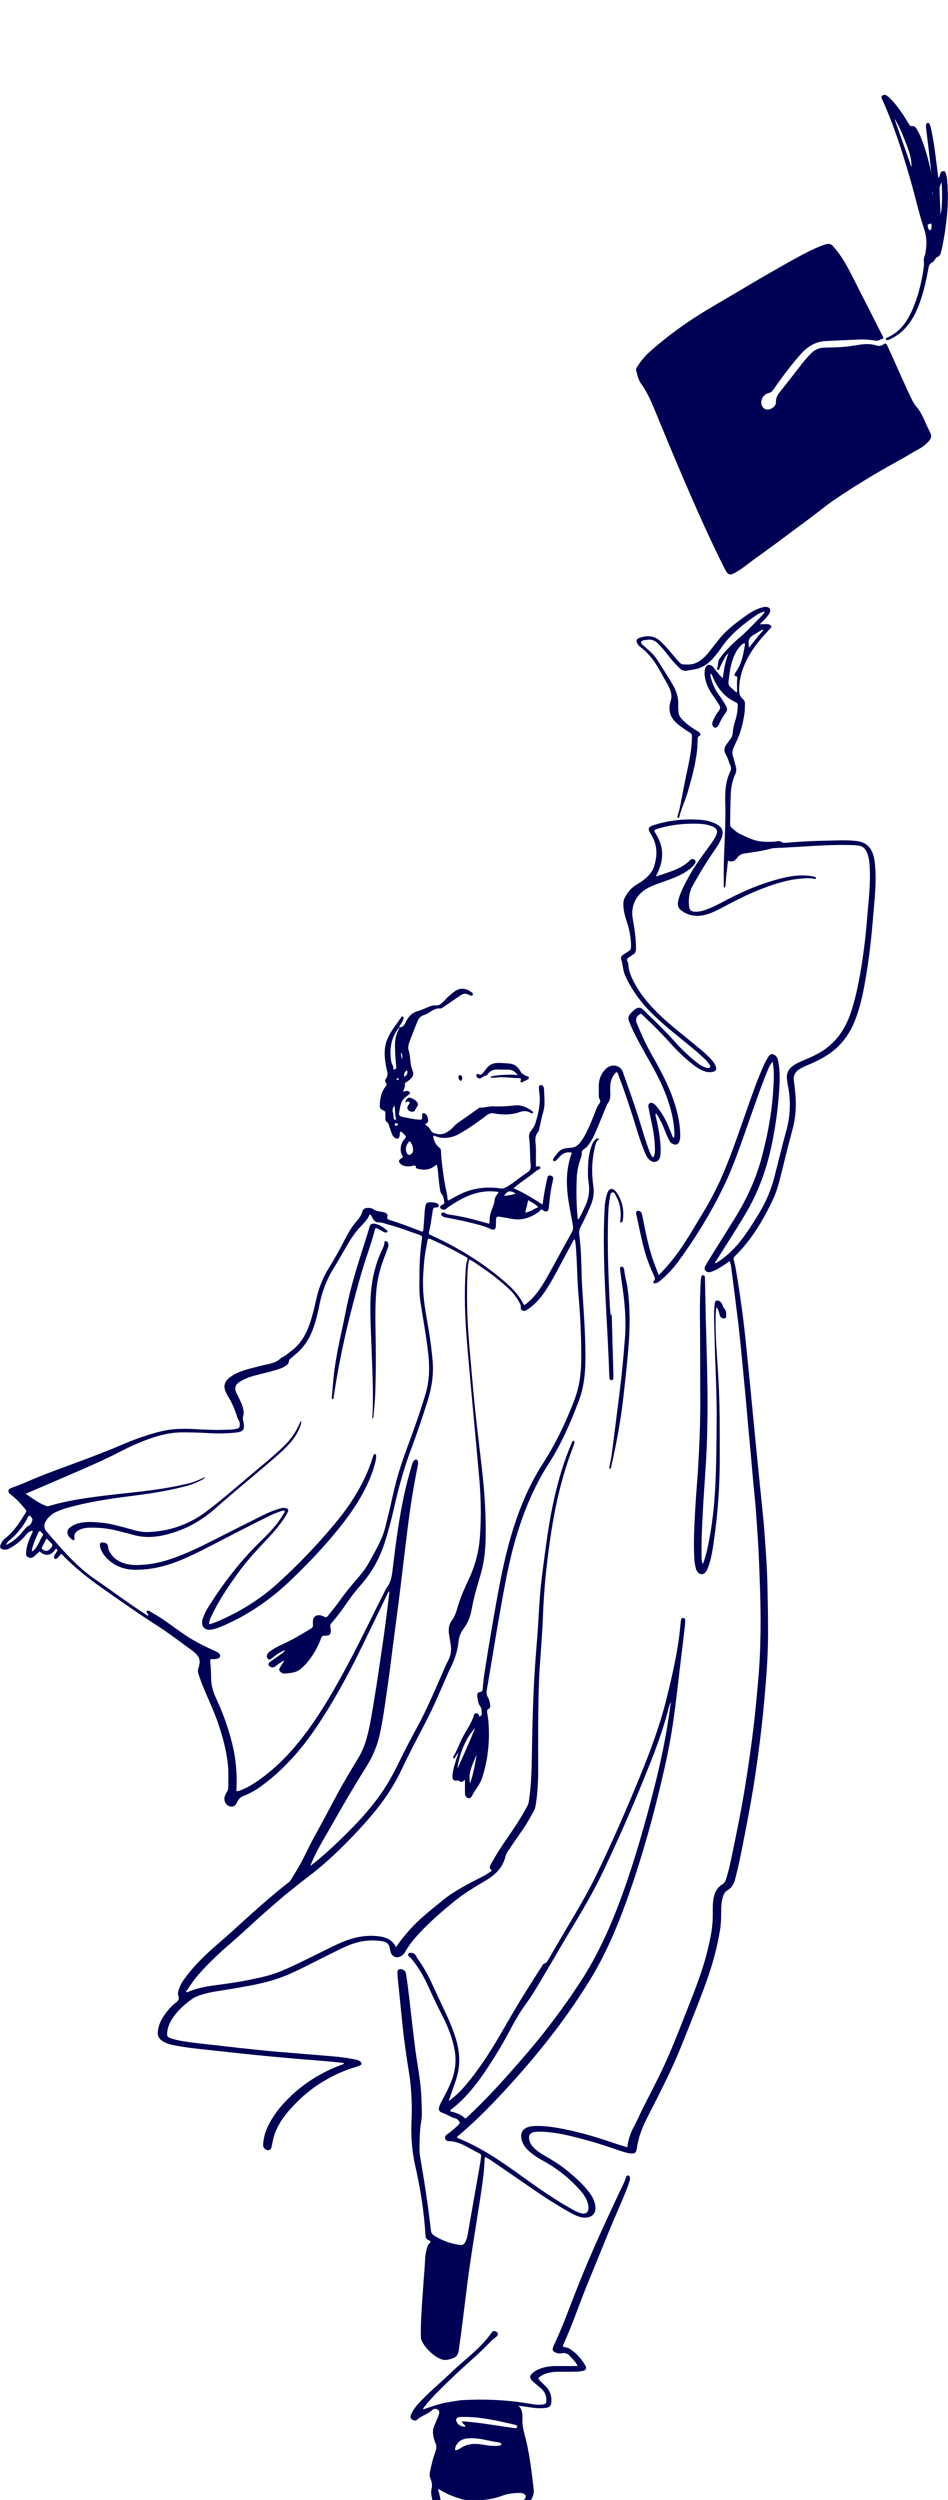 <svg xmlns="http://www.w3.org/2000/svg" fill="none" viewBox="0 0 550 1450" width="550" height="1450"><defs><clipPath id="assetClipPath_IwFriWIX"><path d="m0 0 h 511.475 a 0,0 0 0 1 0,0 v 1113.069 a 0,0 0 0 1 -0,0 h -511.475 a 0,0 0 0 1 -0,-0 v -1113.069 a 0,0 0 0 1 0,-0 z" id="path_wwuLBPHS" fill="#ffffff" /></clipPath><clipPath id="assetClipPath_A2tpZPYF"><path d="m0 0 h 180.381 a 0,0 0 0 1 0,0 v 277.341 a 0,0 0 0 1 -0,0 h -180.381 a 0,0 0 0 1 -0,-0 v -277.341 a 0,0 0 0 1 0,-0 z" id="path_iqC7C1Mp" fill="#ffffff" /></clipPath></defs><g transform="translate(508 352) rotate(0 254 551.5) scale(-1 1)" opacity="1" data-asset-index="0"><g clip-path="url(#assetClipPath_IwFriWIX)" transform="scale(0.993 0.993)" data-asset-index="0"><defs data-selector="defs[1]" /><path d="m279.975 782.694c.205-.097.315-.111.345-.167 2.323-4.408 6.304-5.685 10.934-6.129 7.13-.683 13.844.731 20.339 3.485 6.775 2.872 13.237 6.4 19.863 9.587 5.976 2.875 11.903 5.856 18.113 8.221 5.405 2.058 11.047 3.149 16.683 4.315 6.898 1.428 13.873 2.303 20.842 3.258 4.998.685 9.912 1.753 14.594 3.707.376.157.741.298 1.358-.094-2.208-2.829-3.974-5.945-6.301-8.675-5.878-6.894-12.397-13.13-19.256-19.041-5.027-4.332-9.913-8.829-14.805-13.314-5.661-5.189-11.497-10.175-17.317-15.181-.665-.572-10.605-8.55-14.058-11.136-9.959-7.46-18.828-16.115-27.378-25.107-5.623-5.913-10.995-12.05-15.841-18.63-4.328-5.877-8.064-12.111-11.172-18.709-4.395-9.332-9.218-18.443-13.992-27.582-4.332-8.293-7.962-16.916-11.719-25.478-.835-1.903-1.615-3.834-2.549-5.687-2.501-4.96-4.361-10.082-4.934-15.673-.285-2.78-1.188-5.498-2.943-7.765-2.775-3.583-4.163-7.735-4.932-12.086-1.115-6.311-2.925-12.416-4.777-18.537-2.09-6.908-3.046-14.052-3.219-21.273-.346-14.414.653-28.748 2.327-43.068 1.819-15.561 3.756-31.112 5.107-46.728.854-9.878 1.805-19.747 2.545-29.635.927-12.378 1.105-24.766.578-37.162-.101-2.381-.249-4.786-.992-7.218-1.944.744-3.486 2.015-5.122 3.106-6.194 4.132-12.144 8.591-17.634 13.63-2.728 2.504-4.997 5.395-6.704 8.699-.398.769-.772 1.495-.65 2.48.185 1.497-1.123 2.442-2.613 1.978-.595-.185-1.144-.565-1.667-.924-3.671-2.521-6.662-5.715-9.213-9.344-3.829-5.446-6.849-11.358-9.98-17.208-2.377-4.44-4.776-8.868-7.168-13.299-.183-.338-.285-.75-.917-.935-.316 1.279-.478 2.555-.588 3.868-.805 9.645-.746 19.342-1.597 28.977-1.1 12.439-1.662 24.891-1.567 37.373.055 7.309.855 14.519 3.23 21.487 1.808 5.303 4.061 10.425 6.34 15.534 3.72 8.337 8.063 16.34 12.991 24.026 8.4 13.102 14.142 27.368 18.502 42.244 3.738 12.754 6.248 25.78 8.585 38.839 1.97 11.011 3.875 22.036 5.612 33.085.88 5.6 1.888 11.196 2.25 16.869.073 1.145.241 1.981 1.629 2.155 1.368.171 1.778 1.102 1.602 2.44-.282 2.151-.516 4.32-1.866 6.115-.967 1.286-.534 2.778-.804 4.162-.171.876.862 1.024 1.304 1.963.295-.94.421-1.736 1.216-2.08.875-.378 1.657-.35 1.953.63 1.617 5.359 5.104 9.756 7.498 14.712 1.527 3.162 2.633 6.525 4.548 9.505.23.358.614.919-.037 1.206-.589.26-.792-.364-1.046-.741-.486-.723-.763-1.586-1.768-2.456.589 1.823 1.056 3.304 1.547 4.777.81 2.43 1.457 4.902 1.863 7.429.125.778.044 1.593.02 2.39-.021.692-.368 1.191-.989 1.525-1.011.543-2.185-.464-3.274.605-.968.951-1.999-.307-2.976-.835 0 2.539.007 4.915-.004 7.291-.003.636.022 1.279-.248 1.887-.78 1.759-2.873 2.093-3.71.396-1.869-3.788-4.891-6.894-6.179-11.032-1.24-3.981-2.212-7.998-2.854-12.113-1.065-6.83-1.271-13.685-.711-20.564.136-1.669.459-3.323.683-4.985.128-.948.37-1.87-.874-2.427-.785-.351-.923-1.222-.83-2.088.172-1.604.455-3.186 1.302-4.576.841-1.379.93-2.74.655-4.34-2.651-15.436-5.099-30.907-7.84-46.326-2.587-14.552-5.16-29.117-9.402-43.317-4.46-14.93-10.353-29.207-18.813-42.372-7.47-11.625-12.958-24.225-17.792-37.123-3.167-8.45-3.825-17.275-3.785-26.196.058-13.123 1.035-26.202 1.883-39.287.248-3.829.344-7.67.433-11.507.152-6.557.458-13.104 1.291-19.612.233-1.818-.044-3.423-.917-5.051-2.153-4.016-4.045-8.161-5.811-12.364-1.523-3.625-2.065-7.327-1.481-11.248 1.117-7.506.883-14.988-.834-22.396-.43-1.855-.827-3.762-2.646-5.06 1.198-.583 1.92-.045 2.6.655 1.032 1.063 1.586 2.389 2.035 3.764 1.021 3.132 1.679 6.347 1.832 9.631.178 3.833.356 7.682-.228 11.498-.776 5.071.017 9.86 2.335 14.423 1.181 2.324 2.073 4.801 3.568 6.968.784-.402.542-1.041.588-1.548.684-7.579.732-15.176.436-22.77-.169-4.337-1.268-8.53-2.743-12.597-.391-1.079.048-2.311-.503-3.152-.576-.881-1.784-1.29-2.539-2.14-2.152-2.422-3.688-5.245-4.976-8.161-2.258-5.113-4.294-10.324-6.425-15.493-.212-.515-.322-1.126-.672-1.52-1.687-1.902-1.831-4.159-1.72-6.527.067-1.436.034-2.88-.027-4.318-.129-3.054-1.574-6.139-3.627-7.815-.852.471-.965 1.404-1.263 2.185-2.964 7.766-5.624 15.636-8.138 23.56-2.294 7.232-4.287 14.572-7.286 21.568-.6 1.401-1.258 2.776-2.397 3.838-1.099 1.025-2.351 1.716-3.906 1.246-1.559-.47-2.286-1.718-2.533-3.21-.261-1.575-.32-3.172-.264-4.779.21-6.023 1.374-11.9 2.642-17.763.164-.759.557-1.495.209-2.455-.879.702-1.356 1.604-1.83 2.502-1.456 2.758-2.798 5.565-3.881 8.5-.579 1.569-1.356 3.067-2.076 4.582-.419.882-1.037 1.6-1.903 2.1-1.871 1.079-3.467.511-4.163-1.509-.371-1.075-.424-2.188-.425-3.314-.006-6.88 1.534-13.471 3.682-19.953 3.213-9.696 8.077-18.605 13.087-27.441 3.358-5.923 6.132-12.119 8.721-18.403.83-2.015-.159-4.272-2.136-5.12-.609-.261-.885.157-1.216.472-1.854 1.764-3.707 3.53-5.545 5.311-4.138 4.008-8.077 8.205-11.953 12.466-3.936 4.326-8.177 8.333-12.856 11.859-1.925 1.451-3.976 2.655-6.286 3.426-1.416.473-2.838.516-4.263.31-2.056-.298-2.704-1.487-1.96-3.413.616-1.597 1.666-2.903 2.815-4.14 3.169-3.41 6.818-6.284 10.391-9.239 6.222-5.147 12.641-10.052 18.539-15.593 5.982-5.621 11.372-11.683 15.349-18.916 1.976-3.595 3.728-7.256 3.915-11.458.011-.238.072-.473.11-.71.147-.915 1.116-1.799.492-2.694-.471-.675-1.377-1.048-2.089-1.555-.325-.232-.627-.512-.981-.686-1.66-.82-1.986-2.131-1.983-3.927.009-5.71.808-11.315 1.856-16.895 1.434-7.638-1.911-14.629-8.846-18.24-3.985-2.075-8.289-3.345-12.485-4.886-3.909-1.436-7.731-3.054-11.114-5.554-1.359-1.004-2.639-2.089-3.621-3.472-.821-1.155-.812-1.911-.001-2.53.875-.668 1.739-.7 2.562.152 3.495 3.622 7.982 5.504 12.609 7.124 2.329.815 4.676 1.581 7.117 2.403.25-.736-.254-1.125-.471-1.568-3.591-7.343-4.124-14.673.06-21.992.278-.486.547-.976.829-1.46 1.189-2.043 1.164-2.109-1.195-2.82-7.969-2.401-16.124-3.258-24.418-2.886-2.487.111-4.929.543-7.26 1.451-3.077 1.199-3.71 2.815-2.212 5.806.932 1.861 2.14 3.559 3.361 5.245 4.453 6.151 9.066 12.202 12.668 18.917 2.375 4.428 4.837 8.819 5.947 13.818.543 2.445-.146 4.204-2.125 5.603-3.716 2.625-7.835 3.439-12.262 2.64-4.31-.777-8.14-2.822-11.956-4.836-7.567-3.994-15.178-7.892-23.196-10.921-7.42-2.804-14.944-5.21-22.937-5.756-2.156-.147-4.302-.372-6.445.121-.54.124-1.105.209-1.708-.145.121-1.076.992-1.022 1.732-1.168 5.767-1.137 11.469-.586 17.12.742 11.507 2.706 22.344 7.164 32.801 12.617 4.531 2.363 8.986 4.9 13.901 6.446 1.616.508 3.255.844 4.948.801 2.545-.065 3.524-.91 3.751-3.387.377-4.121-.05-8.033-2.133-11.81-3.789-6.869-7.829-13.564-12.301-20.009-1.683-2.426-3.349-4.879-4.481-7.64-1.575-3.841-.654-6.495 3-8.381 2.734-1.411 5.684-2.178 8.727-2.434 9.18-.771 18.205.123 27.029 2.812 4.257 1.297 4.59 2.026 2.274 5.81-3.715 6.071-3.771 12.393-1.568 18.907 1.032 3.051 3.166 5.247 5.619 7.291 2.448 2.039 5.465 3.216 7.726 5.523 1.654 1.688 2.942 3.563 3.922 5.685.447.968.548 1.982.555 3.037.02 3.408-.787 6.658-1.847 9.854-1.596 4.811-2.627 9.705-2.642 14.806-.004 1.426.311 2.442 1.61 3.139.982.527 1.86 1.247 2.832 1.797 1.139.644 1.696 1.686 1.314 2.81-1.08 3.179-.977 6.612-2.423 9.727-3.713 8-8.757 14.996-14.959 21.258-8.077 8.155-17.293 14.954-26.025 22.33-1.893 1.599-3.719 3.279-5.518 4.984-.808.766-1.518 1.648-2.186 2.543-.462.618-1.243 1.429-.79 2.103.607.903 1.723.493 2.627.203 2.414-.774 4.365-2.326 6.286-3.888 4.165-3.388 8.036-7.098 11.607-11.102 5.063-5.678 10.518-10.964 15.994-16.233.863-.831 1.67-1.72 2.535-2.549 1.459-1.397 2.865-1.502 4.535-.372.33.223.654.464.947.734 3.579 3.286 3.88 4.089 1.979 8.465-3.354 7.721-7.574 14.969-11.716 22.269-5.462 9.626-10.207 19.563-12.607 30.459-.705 3.203-1.171 6.447-1.349 9.727-.064 1.17-.083 2.343.222 3.644.924-.424.957-1.216 1.2-1.815 1.681-4.15 3.322-8.31 5.702-12.137 1.061-1.706 2.285-3.277 3.56-4.817.254-.306.536-.602.852-.84.844-.638 1.774-1.277 2.84-.672 1.006.571.862 1.7.7 2.602-.535 2.988-1.175 5.957-1.809 8.927-1.087 5.091-1.918 10.213-1.918 15.436 0 1.564-.042 3.159 1.006 4.766 1.23-1.096 1.717-2.434 2.226-3.737 2.183-5.59 3.801-11.366 5.571-17.09 3.023-9.775 6.499-19.389 9.909-29.032 1.646-4.656 6.956-4.754 9.732-2.168 2.566 2.389 4.025 5.389 4.31 8.844.203 2.462-.022 4.956.052 7.432.038 1.255-1.165 2.335-.754 3.407.403 1.052 1.334 1.925 1.79 3.051 1.947 4.814 3.735 9.695 6.055 14.352 1.18 2.369 2.502 4.639 4.209 6.678 1.307 1.561 2.95 2.395 4.971 2.54.876.063 1.748.19 2.624.266 2.302.198 4.07 1.341 5.451 3.121.782 1.008 1.666 1.948 2.227 3.116.182.38.28.757-.065 1.093-.406.396-.882.423-1.282.048-.815-.766-1.648-1.527-2.362-2.383-1.815-2.176-4.096-2.9-6.783-2.469-.465.666.001 1.121.17 1.616 2.037 5.984 2.621 12.148 2.318 18.43-.368 7.617-2.161 15.016-3.43 22.493-.255 1.5-.121 2.73.64 4.092 4.29 7.676 8.445 15.427 12.714 23.115 2.639 4.752 5.308 9.492 8.808 13.698 1.336 1.606 2.859 3.018 4.41 4.401.521.465 1.151.808 1.846 1.285.197-.273.364-.449.47-.657 2.695-5.312 6.743-9.469 11.214-13.294 12.853-10.996 27.104-19.757 42.484-26.732 1.695-.769 1.778-.793 1.375-2.45-.963-3.968-1.421-8.02-2.084-12.037-.199-1.206-.549-1.926-1.931-1.852-.722.039-1.565-.204-1.575-1.111-.009-.806.731-1.214 1.422-1.451 1.377-.473 2.827-.533 4.26-.487 1.214.039 1.796.877 2.047 2.005.401 1.804.519 3.633.615 5.473.138 2.631.375 5.258.601 7.884.047.545.056 1.126.426 1.609.769.308 1.383-.199 2.021-.444 5.595-2.148 11.193-4.285 16.915-6.076 1.222-.383 2.313-.658 1.638-2.398-.278-.716.387-1.33 1.003-1.758.538-.374 1.167-.482 1.8-.607 1.921-.377 3.911-.426 5.612-1.696.885-.662 2.109-.728 3.236-.695 1.492.044 2.72.668 3.074 2.193.532 2.293 1.96 3.98 3.422 5.685 2.725 3.178 4.832 6.758 6.719 10.472 2.935 5.777 6.069 11.442 9.503 16.936 3.558 5.693 5.88 11.855 7.326 18.394 1.052 4.756 2.172 9.497 3.769 14.119 2.248 6.506 5.619 12.168 11.357 16.218 1.686 1.19 3.083 2.808 5.16 3.405 3.103 3.392 7.498 3.638 11.545 4.697 4.711 1.234 9.5 2.185 13.994 4.163 1.773.78 3.416 1.759 4.917 2.955 2.926 2.332 3.542 5.124 1.951 8.512-.373.795-.748 1.599-1.218 2.338-2.423 3.807-4.087 7.953-5.431 12.23-.381 1.212-1.358 2.117-1.409 3.517-.086 2.377.098 2.817 2.405 3.295 2.124.44 4.295.387 6.45.474 5.924.239 11.836-.114 17.747-.422 6.496-.339 12.964-.235 19.317 1.311 8.174 1.989 16.048 4.883 23.764 8.201 7.563 3.253 15.267 6.131 22.966 9.039 10.907 4.12 21.954 7.884 32.607 12.665 2.111.947 4.31 1.698 6.471 2.536.447.173.906.316 1.351.492.899.357 1.934.702 2.055 1.793.132 1.187-.879 1.773-1.695 2.428-3.169 2.549-5.909 5.518-8.425 8.702-.407.516-.37.954-.03 1.512 3.335 5.471 6.691 10.915 11.835 14.962 1.336 1.051 2.371 2.376 2.933 4.016.507 1.48.092 2.269-1.427 2.632-1.48.354-2.849.016-4.141-.744-3.471-2.043-6.682-4.416-9.181-7.608-1.034-1.32-2.265-2.209-3.952-2.663-.269.97.377 1.666.715 2.422 1.143 2.559 2.211 5.143 2.742 7.909.165.858.196 1.742.284 2.614.11 1.091.027 2.106-1.148 2.629-1.189.53-2.357.517-3.374-.355-1.087-.932-2.111-1.938-3.135-2.886-.437-.173-.606.175-.837.359-2.721 2.166-5.523 1.939-7.801-.644-.158-.179-.268-.401-.429-.577-.287-.314-.402-1.028-1.013-.71-.79.411-.509 1.057-.135 1.631.349.536.718 1.058 1.087 1.58.335.474.504.986.462 1.574-.078 1.1-.61 1.363-1.558.778-1.053-.649-1.602-1.762-2.397-2.606-.404-.071-.61.187-.817.402-7.296 7.582-15.504 14.034-24.124 20.053-10.227 7.141-20.381 14.365-30.908 21.078-7.201 4.592-13.958 9.882-20.912 14.861-.195.14-.383.289-.569.441-3.897 3.176-4.554 5.31-2.964 10.072.349 1.046.282 1.886-.058 2.96-2.971 9.397-7.676 18.091-10.953 27.363-3.101 8.773-5.584 17.693-6.397 26.977-.361 4.128-.11 8.311-.118 12.469-.002 1.182.721 2.09 1.257 3.066.701 1.278 1.233 2.593.939 4.114-.383 1.982-1.751 3.377-3.634 3.636-1.707.235-2.815-.532-3.77-2.618-.796-1.739-1.982-2.992-3.857-3.672-4.015-1.456-7.599-3.713-11.014-6.252-12.202-9.074-22.149-20.239-30.683-32.764-10.336-15.171-19.082-31.234-27.13-47.697-5.09-10.413-10.099-20.866-15.146-31.301-.205-.425-.433-.838-.72-1.39-.513.427-.338.912-.292 1.299 1.36 11.346 2.815 22.68 4.517 33.981 1.392 9.246 2.676 18.51 4.234 27.728 1.224 7.244 2.269 14.532 4.131 21.654 1.155 4.419 2.792 8.647 5.158 12.594 4.189 6.992 8.453 13.941 12.303 21.131 4.415 8.243 8.776 16.516 13.305 24.695 3.523 6.363 6.344 13.088 10.116 19.317 1.158 1.914 2.287 3.845 3.454 5.753.504.825 1.178 1.517 1.94 2.111 11.236 8.765 21.719 18.397 32.258 27.967 4.854 4.408 9.906 8.6 14.715 13.056 5.286 4.898 10.165 10.195 14.311 16.116 1.148 1.64 1.96 3.475 2.585 5.387.357 1.092.615 2.328.215 3.3-.82 1.995.067 3.082 1.501 4.188 2.88 2.221 5.153 5.015 7.172 8.011 1.907 2.828 3.109 5.955 3.33 9.366.126 1.939-.72 3.579-2.345 4.731-1.855 1.315-3.939 2.075-6.157 2.536-7.999 1.663-16.12 2.408-24.225 3.278-8.188.879-16.371 1.804-24.564 2.627-7.796.783-15.601 1.491-23.407 2.175-9.239.81-18.505 1.315-27.714 2.467-.131.017-.252.121-.391.191.231.646.849.64 1.348.824 11.866 4.394 22.391 10.921 31.337 19.89 4.941 4.954 9.205 10.455 12.122 16.856 1.392 3.055 2.217 6.331 2.423 9.723.035.568.018 1.118-.21 1.647-.464 1.073-1.777 1.912-2.868 1.826-1.317-.104-1.647-1.077-1.884-2.139-.57-2.565-.947-5.153-1.88-7.659-1.905-5.12-4.918-9.555-8.44-13.577-6.034-6.892-12.952-12.841-20.919-17.437-5.686-3.281-11.632-6.029-17.986-7.809-.767-.215-1.533-.474-2.25-.817-1.255-.6-1.35-1.479-.28-2.391.746-.636 1.652-.933 2.612-1.122 4.239-.835 8.51-1.467 12.811-1.835 11.154-.956 22.315-1.82 33.47-2.77 14.102-1.202 28.144-2.972 42.21-4.509 5.241-.573 10.483-1.161 15.658-2.231 1.258-.26 2.481-.61 3.692-1.013 2.201-.733 2.527-1.218 2.331-3.483-.291-3.372-1.74-6.314-3.629-9.014-2.871-4.103-6.575-7.405-10.615-10.322-2.167-1.565-4.687-2.39-7.229-3.113-5.166-1.469-10.5-2.022-15.772-2.931-9.759-1.682-19.561-3.239-28.932-6.637-4.892-1.774-9.576-4.02-14.226-6.337-7.224-3.601-14.403-7.294-21.669-10.808-4.179-2.021-8.548-3.598-13.185-4.26-3.592-.513-7.181-.378-10.753.205-2.1.343-3.462 1.56-3.985 3.644-.174.695-.277 1.408-.414 2.113-.633 3.253-3.75 4.537-6.551 2.682-.876-.58-1.56-1.336-2.082-2.274-2.707-4.862-6.389-8.976-10.216-12.947-5.945-6.167-12.487-11.691-19.123-17.084-4.533-3.684-9.53-6.731-14.533-9.743-2.945-1.773-5.97-3.421-8.535-5.756-3.034-2.761-5.187-6.062-6.158-10.077-.406-1.677-1.373-3.051-2.308-4.438-2.279-3.38-4.554-6.765-6.915-10.088-2.831-3.985-5.247-8.211-7.542-12.516-.419-.787-.664-1.594-.819-2.477-1.293-7.353-1.58-14.772-1.563-22.216.041-17.034.106-34.069-.483-51.095-.224-6.468-.827-12.922-1.241-19.384-.348-5.425-.793-10.848-.978-16.279-.316-9.274-.922-18.52-1.903-27.749-1.014-9.542-2.248-19.05-3.867-28.508-2.539-14.839-6.153-29.391-11.533-43.477-.399-1.044-.743-2.112-1.068-3.182-.161-.532-.309-1.253.294-1.489.732-.287.868.522 1.067.989 1.596 3.752 3.101 7.541 4.413 11.403 5.268 15.506 8.395 31.491 10.595 47.679 1.012 7.445 2.03 14.891 2.894 22.355.975 8.421 1.338 16.892 1.878 25.35.535 8.375 1.303 16.736 1.855 25.11.915 13.886 1.323 27.794 1.606 41.706.138 6.796.193 13.596.479 20.387.225 5.345.683 10.684 1.499 15.982.137.887.48 1.665.897 2.453 3.704 7.014 8.14 13.557 12.657 20.06 3.008 4.331 5.808 8.808 8.353 13.434.646 1.175 1.454 2.391.077 3.673-.531.494-.013.867.375 1.111 1.488.935 2.946 1.937 4.508 2.73 6.845 3.474 13.667 6.973 20.002 11.352 1.981 1.37 3.793 2.936 5.653 4.445 6.023 4.886 12.085 9.742 17.224 15.595 2.728 3.107 5.452 6.231 7.572 9.783zm15.558-427.959c-1.027.706-1.28 1.675-1.75 2.494-.714 1.247-1.735 2.334-3.165 2.275-2.242-.092-4.18.816-6.232 1.363-6.185 1.648-12.137 3.995-18.187 6.049-1.008.342-1.346.821-1.181 1.923 1.057 7.05 1.462 14.15 1.493 21.277.023 5.195.262 10.392-.53 15.562-1.597 10.427-3.559 20.8-4.687 31.297-.828 7.7-.555 15.319 1.679 22.807 2.286 7.662 4.879 15.219 7.592 22.737 3.011 8.344 6.213 16.622 8.663 25.158 2.471 8.609 4.069 17.43 6.314 26.095.661 2.551 1.202 5.128 2.101 7.62 2.155 5.975 5.385 11.407 8.445 16.924 1.907 3.439 4.353 6.51 6.92 9.476 3.455 3.993 6.822 8.055 9.863 12.375 2.165 3.075 4.544 5.981 6.914 8.894 1.104 1.357 1.128 1.324 2.874.558.51-.224 1.04-.429 1.582-.55 2.62-.583 4.395.777 4.511 3.443.031.718.067 1.445-.002 2.158-.098 1.016.343 1.593 1.197 2.109 4.79 2.892 9.548 5.826 14.621 8.226 3.028 1.432 6.111 2.793 8.858 4.765.855.614 1.682 1.241 2.072 2.261.344.901.217 1.761-.492 2.43-.773.73-1.501.217-2.15-.252-.777-.561-1.481-1.222-2.254-1.789-1.627-1.194-3.338-2.233-5.565-3.053.542 1.084 1.182 1.466 1.742 1.893 1.143.871 2.353 1.653 3.527 2.483 1.239.876 2.497 1.729 3.691 2.663.682.533 1.023 1.256.394 2.085-.702.925-2.23 1.272-3.227.656-.744-.46-1.378-1.094-2.105-1.585-1.036-.701-2.016-1.532-3.653-2.101 1.064 1.641 1.881 2.821 2.612 4.053.741 1.251.537 1.997-.653 2.841-.6.425-1.278.781-2.003.708-3.323-.337-6.744-.404-9.478-2.749-1.639-1.406-3.18-2.909-4.516-4.625-3.167-4.071-5.624-8.532-7.453-13.343-.374-.984-.799-1.508-2.052-1.438-2.955.165-3.847-.93-3.501-3.903.037-.317.099-.634.187-.94.293-1.018-.012-1.777-.72-2.592-3.199-3.686-6.122-7.592-8.851-11.637-2.464-3.652-5.176-7.105-8.089-10.406-6.496-7.361-11.212-15.779-14.154-25.097-2.115-6.699-3.924-13.515-5.458-20.371-2.604-11.641-5.804-23.083-9.981-34.261-3.581-9.582-6.889-19.26-9.878-29.049-2.247-7.357-3.257-14.823-2.582-22.487.751-8.524 2.064-16.977 3.566-25.395 1.423-7.972 2.403-15.964 1.945-24.079-.094-1.675-.255-3.346-.338-5.021-.26-5.286-1.211-10.473-2.224-15.651-.074-.378-.14-.787-.53-1.017-.834.006-1.528.447-2.255.758-5.735 2.457-11.274 5.314-16.752 8.292-1.053.572-2.069 1.211-3.109 1.808-.605.347-.904.656-.611 1.506.733 2.124.892 4.371 1.031 6.606.833 13.44.383 26.863-.711 40.263-1.113 13.626-2.393 27.238-3.627 40.854-1.169 12.897-2.407 25.789-3.552 38.688-1.048 11.804-1.362 23.632-.478 35.458.624 8.355 2.635 16.418 6.206 24.01 2.725 5.793 5.281 11.624 7.06 17.793.681 2.361 1.461 4.747 2.984 6.765 1.794 2.378 2.257 5.065 1.836 7.945-.277 1.897-.616 3.785-.922 5.677-.547 3.384-.41 6.614 1.272 9.777 1.609 3.027 2.862 6.245 4.249 9.388 4.388 9.943 8.629 19.955 13.835 29.513 3.632 6.668 7.177 13.379 10.499 20.209 2.797 5.751 5.767 11.415 9.321 16.751 6.057 9.095 13.3 17.193 21.026 24.869 6.071 6.031 12.26 11.943 18.924 17.33.94.759 1.899 1.495 2.849 2.241-1.303-3.455-2.862-6.587-4.488-9.683-2.601-4.955-5.537-9.721-8.283-14.593-6.517-11.559-13.223-23.004-20.286-34.236-3.752-5.966-6.303-12.372-7.752-19.231-2.132-10.095-3.358-20.339-4.843-30.537-1.324-9.093-2.333-18.231-3.556-27.339-1.648-12.276-3.246-24.558-4.678-36.861-.979-8.413-2.037-16.818-3.077-25.223-1.482-11.972-3.369-23.89-5.782-35.717-.192-.94-.381-1.886-.197-2.852.093-.488.299-.933.779-1.137.621-.264 1.079.118 1.484.505.788.753 1.048 1.793 1.334 2.779 1.469 5.064 2.874 10.145 4.034 15.292 3.411 15.147 5.363 30.524 7.205 45.915.432 3.605.953 7.109 3.267 10.089.532.685.879 1.52 1.277 2.304 7.276 14.323 14.143 28.852 21.739 43.015 6.994 13.041 14.277 25.894 23.017 37.883 7.583 10.401 16.059 19.895 26.415 27.637 3.858 2.884 7.805 5.574 12.29 7.384.98.396 1.957.962 3.181.778 0-.616.018-1.091-.003-1.565-.373-8.676.334-17.248 2.407-25.696 2.234-9.108 5.302-17.937 9.285-26.413 1.94-4.128 3.225-8.266 3.16-12.864-.044-3.109.298-6.224.474-9.336.05-.886-.234-1.388-1.236-1.208-.966.174-1.913-.013-2.85-.233-.731-.172-1.397-.487-1.613-1.266-.248-.894.28-1.525.897-2.076.605-.541 1.353-.813 2.083-1.147 6.251-2.86 12.423-5.881 18.095-9.8 4.144-2.863 8.172-5.894 12.334-8.729 2.505-1.706 5.162-3.19 7.767-4.746.472-.282 1.068-.556 1.555-.068.604.605-.094.962-.364 1.4-.228.37-.757.652-.393 1.255.749-.056 1.249-.606 1.828-.975 9.849-6.28 19.129-13.381 28.785-19.937 11.266-7.65 19.887-17.983 28.695-28.124 1.479-1.704 1.908-3.661.609-5.92-1.423-2.474-3.338-4.234-5.852-5.455-3.548-1.723-7.341-2.711-11.133-3.671-12.115-3.065-24.481-4.689-36.849-6.272-9.207-1.179-18.337-2.76-27.339-5.029-3.421-.863-6.698-2.136-9.837-3.749-.717-.368-1.503-.693-2.261-1.863 3.459 1.678 6.497 3.037 9.766 3.81 5.056 1.196 10.145 2.215 15.276 3.019 11.85 1.856 23.808 2.83 35.702 4.329 10.153 1.28 20.264 2.799 30.115 5.69.597.175 1.157.388 1.852.157 4.509-1.499 8.117-4.459 12.238-7.153-8.485-3.649-16.634-7.132-24.766-10.656-10.482-4.543-20.994-9.023-31.142-14.294-5.327-2.767-10.805-5.19-16.458-7.206-6.134-2.188-12.41-3.696-18.967-3.714-5.28-.014-10.557.113-15.828.442-5.281.33-10.562.21-15.814-.352-4.23-.453-5.061-1.698-4.343-5.865.203-1.18.646-2.356.254-3.546-.694-2.108-.211-4.098.43-6.1.834-2.604 2.217-4.953 3.381-7.405 1.421-2.994.886-4.959-1.894-6.763-1.883-1.221-3.938-2.1-6.078-2.805-4.18-1.378-8.514-2.169-12.732-3.397-2.453-.714-4.957-1.313-7.195-2.592-1.316-.752-2.644-1.575-2.705-3.382-.021-.624-.505-.972-.926-1.337-.966-.839-1.922-1.691-2.913-2.5-4.374-3.573-7.469-8.057-9.603-13.259-2.075-5.059-3.259-10.364-4.358-15.683-1.518-7.346-3.989-14.284-7.94-20.704-3.099-5.036-5.993-10.2-8.972-15.31-1.452-2.491-3.07-4.862-4.867-7.122-2.565-3.227-6.054-5.703-7.637-9.747zm212.47 193.217c-.292-1.36-1.278-2.186-2.231-2.974-4.243-3.507-7.57-7.732-10.152-12.575-.321-.603-.541-1.593-1.316-1.513-.783.081-1.084 1.056-1.525 1.7-.252.368-.163.729-.026 1.128.413 1.203.771 2.358 2.089 3.007 1.137.56 2.017 1.5 2.804 2.544 2.767 3.668 6.168 6.619 10.357 8.683zm-263.649 130.726c-1.036-8.944-5.442-18.939-10.336-23.715 3.351 8.249 6.818 16.011 10.336 23.715zm241.933-136.755c2.286 3.298 3.074 7.395 6.482 9.818.31-.793.081-1.388-.072-2-.641-2.562-1.691-4.965-2.749-7.373-1.453-3.308-1.415-3.324-3.661-.444zm-1.851 2.272c-1.287.798-1.86 1.905-2.77 2.65-1.004.821-.776 1.602-.112 2.447.245.311.477.637.754.917 1.585 1.6 2.902 1.635 4.529.171.337-.303.481-.584.26-1.012-.867-1.673-1.725-3.351-2.661-5.173zm-251.368 126.053c.93 5.734 1.971 11.442 3.865 16.958 1.351-6.25-1.689-11.506-3.865-16.958z" fill="rgba(0,0,84,1)" id="VkgTMuceG7mAS7fYLolx-" data-selector="path[2]" /><path d="m67.721 10.2c-.988-1.006-1.976-2.012-2.965-3.018-1.067-1.087-2.107-2.202-2.784-3.585-.993-2.029-.129-3.466 2.143-3.591.805-.044 1.576.141 2.355.363 3.276.932 6.2 2.541 8.936 4.528 5.633 4.089 11.333 8.104 15.742 13.605 2.1 2.62 4.15 5.281 6.249 7.902 2.013 2.514 4.256 4.724 7.22 6.186 2.669 1.317 5.423 1.124 8.213.96.789-.046 1.247-.667 1.753-1.168 2.166-2.142 3.971-4.599 5.977-6.88 1.847-2.101 3.672-4.214 5.849-6.009 3.575-2.948 7.503-2.785 11.549-1.41 1.806.614 2.11 1.714 1.224 3.387-.422.798-1.043 1.443-1.737 1.965-5.439 4.089-9.155 9.539-12.301 15.446-1.615 3.031-3.549 5.887-4.897 9.068-.975 2.302-1.251 4.618-.501 7.016 1.768 5.659.13 10.185-4.484 13.78-2.211 1.723-4.46 3.387-6.887 4.787-.862.497-1.071 1.004-1.068 2.063.02 9.374 2.531 18.341 4.301 27.43.687 3.53 1.418 7.051 2.052 10.591.452 2.522.969 5.021 1.751 7.463.17.529.282 1.079.384 1.626.047.251-.104.46-.353.54-.251.08-.474-.014-.592-.248-.106-.212-.185-.443-.244-.673-1.261-4.972-3.547-9.594-4.946-14.521-2.228-7.846-4.409-15.701-5.329-23.834-.233-2.061-.236-4.148-.354-6.223-.053-.933.082-1.875-1.086-2.409-.899-.41-.571-1.168-.064-1.792.521-.641 1.269-.96 1.945-1.381 3.061-1.907 6.014-3.943 8.458-6.645 1.231-1.361 2.008-2.849 1.969-4.733-.02-.956.215-1.923.146-2.871-.354-4.833 1.139-9.166 3.597-13.203 2.869-4.711 5.824-9.37 8.793-14.019 1.919-3.005 4.677-5.233 7.278-7.6.812-.738 2.225-1.428 1.901-2.549-.36-1.245-1.997-1.031-3.119-1.269-2.644-.56-4.863.289-6.727 2.216-1.893 1.957-3.7 3.991-5.34 6.16-2.175 2.877-4.571 5.552-7.118 8.098-1.204 1.203-2.699 1.889-4.345 1.52-1.797-.403-3.627-.578-5.415-.987-4.059-.93-7.251-3.232-9.948-6.323-1.949-2.233-3.712-4.611-5.42-7.024-5.269-7.446-12.32-12.937-19.716-18.044-1.417-.978-2.975-1.786-4.964-2.158.377 1.104.995 1.711 1.59 2.316 4.595 4.676 9.014 9.521 14.066 13.741 3.067 2.562 5.804 5.499 8.462 8.49.74.833 1.287 1.835 2.017 2.678 1.517 1.752.84 4.089 1.675 6.023.144.333-.133.829-.588.905-.498.084-.65-.38-.775-.738-.77-2.202-1.947-4.204-3.056-6.238-.556-1.019-1.15-2.024-2.189-2.737 1.826 4.553 2.595 9.335 3.318 14.515 1.889-1.856 3.338-3.614 4.715-5.434.53-.701.998-1.454 1.791-1.907 1.656-.947 2.936-.535 3.607 1.263.723 1.934.59 3.939.207 5.918-.711 3.669-2.258 6.976-4.438 10.003-1.355 1.881-2.629 3.816-3.841 5.797-.723 1.182-.761 2.094.136 3.228 1.49 1.882 2.713 3.951 3.583 6.211.294.765.499 1.531.24 2.335-.522 1.624-1.995 1.936-3.124.655-.26-.295-.481-.649-.633-1.012-1.058-2.522-2.451-4.856-4.067-7.047-.947-1.283-.849-2.442-.122-3.772 1.384-2.534 2.979-4.927 4.68-7.249 2.02-2.756 3.229-5.869 4.151-9.114.232-.817.425-1.659.14-2.642-.796.59-.965 1.402-1.256 2.104-2.701 6.513-6.865 11.699-13.392 14.705-.989.455-1.219 1.054-1.176 2.042.123 2.81.497 5.589 1.357 8.254.791 2.45 1.392 4.91 1.584 7.476.103 1.379.513 2.653 1.394 3.765.793 1.002 1.523 2.053 2.285 3.08 1.382 1.862 1.589 3.866.394 5.836-1.221 2.014-1.717 4.298-2.657 6.412-.497 1.117-.57 2.351-.003 3.499 2.824 5.713 3.134 11.834 2.962 18.033-.295 10.643.321 21.263.739 31.89.223 5.67.116 11.353.148 17.03.002.376.047.806-.395 1.03-.664-.782-.639-.784-.915-5.016-.114-1.753-.354-3.498-.544-5.245-.197-1.81-.402-3.62-.626-5.62-2.499 1.143-4.129.156-5.465-1.745-1.025-1.458-2.524-2.175-4.249-2.435-5.136-.773-10.299-1.382-15.321-2.792-.914-.257-1.896-.338-2.851-.375-14.463-.551-28.887-2.081-43.385-1.75-1.758.04-3.506.051-5.254.362-2.18.388-3.566 1.625-4.466 3.577-1.336 2.899-1.653 6.013-1.818 9.118-.456 8.569.384 17.09 1.167 25.609.534 5.811.924 11.639 1.637 17.428 1.66 13.491 3.643 26.941 7.647 39.977 2.602 8.469 6.751 16.051 13.788 21.761 3.066 2.487 6.466 4.407 10.058 6.008 2.262 1.009 4.531 2.004 6.803 2.991 1.251.544 2.427 1.211 3.555 1.978 2.937 1.999 4.177 4.733 3.66 8.255-.174 1.187-.293 2.384-.528 3.559-1.759 8.776-1.439 17.445.921 26.101 2.417 8.864 4.63 17.784 6.867 26.696 1.943 7.739 4.992 14.992 9.156 21.798 3.34 5.459 6.687 10.91 10.669 15.934 3.444 4.346 7.326 8.248 11.899 11.422.912.633 1.789 1.333 3.009 1.778.08-.764-.392-1.21-.699-1.695-5.897-9.324-11.953-18.552-17.524-28.076-7.833-13.393-12.714-27.879-15.548-43.086-1.406-7.545-2.605-15.131-3.205-22.78-.537-6.844-1.244-13.714-.166-20.582.136-.867.313-1.729.49-2.589.18-.88.565-1.668 1.187-2.319 1.427-1.491 3.106-1.466 4.248.248 1.015 1.523 1.873 3.169 2.638 4.835 3.37 7.345 6.062 14.958 8.765 22.564 4.923 13.855 9.506 27.839 15.275 41.379 3.294 7.73 7.167 15.166 11.53 22.36 4.478 7.383 8.76 14.889 13.716 21.968 3.576 5.109 7.527 9.926 12.244 14.611 1.189-3.107 2.381-5.963 3.38-8.884 2.906-8.495 4.493-17.316 6.282-26.083.222-1.087.471-2.018 1.625-2.42 1.392-.484 2.203.157 1.891 1.608-1.51 7.03-2.878 14.092-4.745 21.043-1.415 5.269-3.429 10.313-5.714 15.247-.526 1.135-.841 1.994.143 2.968.264.261.451.728.157 1.085-.271.328-.721.301-1.122.23-1.149-.203-2.039-.888-2.901-1.606-4.082-3.399-7.655-7.33-10.753-11.584-10.137-13.922-19.108-28.591-26.545-44.127-5.77-12.053-9.934-24.766-14.397-37.345-3.447-9.715-6.74-19.487-10.649-29.033-.807-1.97-1.549-3.978-3.242-5.744-.173 1.45-.404 2.897-.508 4.352-.352 4.883.064 9.746.405 14.613.87 12.407 3.284 24.542 6.438 36.541 3.402 12.94 8.943 24.951 16.013 36.28 5.164 8.275 10.329 16.549 15.483 24.829.548.881 1.04 1.799 1.532 2.714.478.89.735 1.851-.018 2.681-.736.811-1.736 1.175-2.832.886-1.631-.43-3.146-1.156-4.608-1.993-2.282-1.306-4.454-2.783-6.726-4.433-.876 2.06-.951 4.133-1.219 6.124-1.223 9.108-2.33 18.231-3.471 27.35-1.726 13.802-2.841 27.666-4.222 41.503-.968 9.702-1.671 19.43-2.633 29.132-1.113 11.214-1.917 22.455-3.103 33.664-.723 6.834-1.06 13.708-1.568 20.564-.815 11.006-1.17 22.033-1.534 33.06-.461 13.997-.503 27.992.235 41.975.362 6.861 1.033 13.707 1.648 20.552 1.704 18.949 4.291 37.788 7.421 56.547 1.893 11.345 4.199 22.619 6.527 33.886 1.132 5.478 2.231 10.956 3.892 16.307.418 1.348.967 2.581 2.19 3.319 3.822 2.307 5.05 5.989 5.494 10.111.344 3.189.137 6.39.217 9.584.16 6.348 1.473 12.534 2.962 18.669 3.233 13.324 8.472 25.96 13.462 38.681 3.853 9.822 7.717 19.636 12.143 29.221 3.889 8.421 8.266 16.596 12.405 24.892 1.712 3.432 3.198 6.985 5.047 10.339 2.068 3.752 3.357 7.712 3.902 12.166 2.578-.813 4.941-1.507 7.268-2.301 11.429-3.902 22.979-7.355 34.929-9.275 4.105-.66 8.25-1.047 12.426-.842 1.045.051 2.059.217 3.064.514 4.12 1.222 4.878 4.314 3.991 7.697-.734 2.799-2.544 4.951-4.692 6.817-2.305 2.003-4.871 3.642-7.537 5.099-7.934 4.335-14.967 9.811-21.078 16.464-2.616 2.848-4.938 5.867-5.591 9.86-.619 3.783 1.295 5.494 4.997 4.259 2.436-.812 4.604-2.201 6.828-3.468 11.352-6.466 21.807-14.26 32.425-21.814 9.923-7.059 20.167-13.559 31.483-18.21.361-.149.685-.389 1.014-.58-.186-.547-.584-.836-.948-1.14-12.066-10.075-22.791-21.473-33.252-33.171-15.978-17.867-30.61-36.719-43.198-57.135-8.939-14.498-15.669-30.024-21.44-45.992-9.387-25.971-16.662-52.555-22.719-79.474-2.877-12.789-4.981-25.727-6.501-38.757-1.611-13.811-3.297-27.614-4.94-41.421-.161-1.349-.261-2.706-.369-4.061-.032-.395-.036-.803.024-1.193.116-.76.706-1.067 1.367-1.1.664-.032.966.465 1.045 1.082.133 1.03.292 2.058.38 3.092 1.231 14.47 4.549 28.536 7.995 42.599 3.97 16.207 9.833 31.733 16.158 47.12 7.841 19.077 16.083 37.976 25.082 56.535 5.865 12.097 12.93 23.538 19.73 35.119 2.671 4.55 5.316 9.116 7.985 13.667.637 1.086 1.156 2.224 2.556 2.687.824.272 1.225 1.231 1.694 1.968 5.243 8.224 10.519 16.429 15.491 24.822 5.866 9.904 11.342 20.041 17.805 29.586 3.679 5.434 7.559 10.718 11.865 15.676 2.666 3.07 5.585 5.885 9.037 8.264-.799-2.315-1.579-4.636-2.401-6.942-1.233-3.463-2.51-6.907-3.186-10.542-1.165-6.265-.575-12.361 1.23-18.464 2.054-6.939 5.061-13.45 8.184-19.933 2.844-5.903 5.389-11.948 8.4-17.774 1.436-2.778 3.074-5.423 4.835-7.999.675-.987 1.428-1.915 1.911-3.035.567-1.314 1.712-1.839 3.076-1.929.568-.038 1.161.014 1.473.585.376.686.048 1.266-.478 1.681-1.212.956-2.075 2.2-3.009 3.399-3.919 5.026-6.679 10.707-9.276 16.469-2.333 5.177-4.844 10.265-7.423 15.32-3.107 6.09-5.529 12.447-6.784 19.147-1.168 6.233-.496 12.414 1.845 18.377 1.612 4.105 3.652 7.989 5.764 11.847.534.975.984 2.015 1.326 3.073.589 1.824.02 2.993-1.763 3.547-2.735.849-5.037 2.692-7.869 3.331-.568.128-1.096.658-1.531 1.111-1.096 1.142-1.085 1.636.101 2.766 2.026 1.93 4.132 3.78 6.443 5.359.908.621 1.413 1.333 1.218 2.367-.207 1.1-1.144 1.612-2.127 1.627-6.921.105-12.103 4.508-17.98 7.187-.872.397-1.049 1.114-.921 1.991.173 1.186.268 2.384.475 3.564 2.483 14.167 4.979 28.332 7.477 42.497 1.249 5.491 2.985 5.545 4.024 5.431 5.483-.601 10.5-2.508 15.224-5.333 1.413-.845 1.952-1.79 2.139-3.459 1.578-14.139 3.766-28.192 6.175-42.212.296-1.726.487-3.498.459-5.245-.084-5.27-.048-10.555-.981-15.774-.71-3.972-.26-7.967-.195-11.949.135-8.338 1.531-16.533 2.829-24.748 1.034-6.548 1.722-13.151 2.516-19.736 1.157-9.598 2.059-19.227 3.531-28.786.215-1.397.33-2.875 1.969-3.567 2.102-.888 3.341-.175 3.229 2.075-.115 2.312-.367 4.617-.599 6.922-.767 7.634-1.562 15.265-2.328 22.899-.973 9.705-2.413 19.344-3.955 28.971-1 6.246-1.356 12.544-1.504 18.869-.107 4.562.262 9.101.272 13.655.016 7.384-.809 14.635-2.447 21.855-3.009 13.265-5.044 26.695-5.859 40.287-.088 1.464-.924 2.128-2.081 2.605-.971.4-1.027 1.03-.305 1.601 1.042.824 1.262 1.987 1.609 3.125 1.108 3.643 1.04 7.422 1.308 11.163.575 8.052 1.243 16.099 1.71 24.157.324 5.583.659 11.192.445 16.768-.134 3.48-6.989 11.444-12.924 12.902-2.143.526-5.105-.726-5.754-.933-2.673-.852-3.19-2.916-3.537-5.364-1.796-12.658-3.276-25.354-4.88-38.036-1.434-11.336-3.253-22.618-5.018-33.906-1.555-9.947-3.25-19.875-4.457-29.873-.354-2.932-.431-5.897-.646-8.846-.033-.453.159-.951-.398-1.527-1.227.737-2.547 1.441-3.773 2.281-8.244 5.651-16.463 11.338-24.7 16.999-6.46 4.44-13.06 8.659-19.872 12.542-2.154 1.228-4.327 2.409-6.708 3.169-1.479.472-2.963.607-4.494.372-3.255-.499-5.085-2.728-4.8-6.04.237-2.76 1.244-5.252 2.843-7.534 3.575-5.101 8.191-9.167 12.898-13.151 4.354-3.685 9.199-6.64 14.115-9.487 1.943-1.126 3.806-2.362 5.483-3.859 1.582-1.413 2.802-3.076 3.301-5.174.617-2.594-.414-4.288-3.042-4.666-2.943-.425-5.909-.147-8.853.157-7.585.784-14.912 2.789-22.237 4.784-6.4 1.743-12.67 3.898-18.952 6.013-1.968.663-3.946 1.331-6.026 1.544-2.539.259-3.337-.361-3.694-2.872-.863-6.075-2.915-11.725-5.683-17.192-7.111-14.046-14.447-27.992-20.313-42.629-5.142-12.831-10.373-25.631-15.012-38.656-3.384-9.501-5.999-19.22-7.622-29.183-.631-3.872-.681-7.798-.673-11.717.005-2.492-.234-4.953-.922-7.348-.493-1.716-1.255-3.286-2.914-4.229-2.557-1.454-3.663-3.841-4.375-6.567-1.777-6.806-3.195-13.683-4.543-20.586-2.755-14.115-5.478-28.238-7.522-42.473-1.579-10.992-3.031-22.006-4.128-33.06s-2.096-22.11-2.629-33.217c-.668-13.92-.246-27.817.006-41.727.184-10.161.955-20.285 1.674-30.409.65-9.163 1.736-18.296 2.638-27.442.855-8.669 1.733-17.335 2.58-26.005 1.244-12.725 2.456-25.453 3.706-38.178.82-8.351 1.643-16.703 2.535-25.047 1.181-11.047 2.727-22.045 4.517-33.01.567-3.47 1.079-6.95 2.045-10.34.244-.855.055-1.467-.613-2.121-9.918-9.718-16.85-21.456-22.634-33.92-2.053-4.424-3.22-9.194-4.411-13.926-2.184-8.678-4.27-17.382-6.614-26.016-2.066-7.61-2.459-15.273-1.529-23.054.218-1.826.375-3.661.653-5.477.487-3.169-.825-5.412-3.446-7.04-2.253-1.399-4.753-2.28-7.154-3.359-3.949-1.775-7.753-3.759-11.246-6.355-6.631-4.928-11.1-11.42-14.033-19.041-3.438-8.933-5.115-18.295-6.626-27.693-1.689-10.501-2.874-21.063-3.713-31.662-.712-9-1.87-17.981-1.428-27.041.163-3.351.28-6.706 1.299-9.956 1.502-4.789 4.715-7.437 9.692-8.025 6.228-.736 12.466-.286 18.698-.167 7.357.141 14.706.519 22.04 1.157 1.193.104 2.352.163 3.46-.557 1.01-.655 2.191-.285 3.287-.145 2.634.337 5.247.257 7.892.024 4.672-.412 8.72-2.501 12.83-4.449 1.901-.901 3.363-2.415 4.942-3.765.798-.682.793-1.569.781-2.406-.079-5.517-.191-11.034-.352-16.549-.127-4.356-.999-8.56-2.804-12.553-.662-1.464-.563-3.019-.095-4.468.591-1.83.904-3.735 1.545-5.533.611-1.713.425-3.283-.249-4.868-.532-1.25-1.066-2.502-1.669-3.718-2.62-5.291-3.957-10.956-4.805-16.745-.265-1.808-.163-3.668-.259-5.503-.065-1.255.611-2.169 1.46-2.894 1.684-1.437 1.939-3.187 1.93-5.323-.038-8.936-3.426-16.646-8.295-23.865-2.783-4.126-6.158-7.763-9.5-11.427-.458-.502-1.27-.959-.881-1.791.368-.787 1.212-.97 2.03-1.066 1.49-.175 2.958.065 4.648.048zm180.891 868.503c-.297-1.112-1.046-1.352-1.585-1.786-2.681-2.159-5.217-4.471-7.563-6.995-8.001-8.608-14.162-18.502-20.211-28.504-4.941-8.169-8.755-16.951-14.461-24.731-4.948-6.746-9.036-14.134-13.338-21.338-4.877-8.165-9.571-16.438-14.505-24.572-6.301-10.389-12.409-20.898-17.627-31.882-8.504-17.903-16.506-36.032-23.966-54.397-5.174-12.737-10.249-25.506-13.789-38.823-.548-2.06-.976-4.161-1.917-6.115.193 2.062.519 4.1.809 6.143 2.065 14.571 5.054 28.961 8.67 43.215 5.365 21.149 11.266 42.142 18.673 62.689 6.523 18.096 14.249 35.587 24.834 51.748 6.842 10.445 14.138 20.544 21.883 30.325 6.157 7.775 12.706 15.218 19.261 22.659 7.669 8.707 15.637 17.115 24.081 25.072.572.539 1.056 1.21 1.984 1.487 2.32-2.438 5.472-3.36 8.766-4.194zm-171.876-857.571c-.508.445-.404.864-.344 1.226.899 5.44 1.859 10.862 5.159 15.504.185.26.352.532.526.799.509.782.699 1.526-.475 1.82-.829.208-.921.65-.79 1.4.333 1.898.143 3.818.15 5.73.003.732-.286 1.54.37 2.406 1.222-1.124 2.299-2.167 3.435-3.143 1.005-.864 1.324-1.913 1.174-3.195-.425-3.642-.827-7.283-1.824-10.83-.913-3.248-2.106-6.358-4.25-9.02-.89-1.105-1.883-2.095-3.131-2.697zm-11.452-7.806c3.241 3.293 5.785 7.133 8.873 10.564-.203-1.889.451-3.956-.501-5.445-.993-1.554-2.928-2.378-4.545-3.383-1.172-.728-2.262-1.659-3.827-1.736z" fill="rgba(0,0,84,1)" id="G2lFpfkV_oGvBiKefHZKh" data-selector="path[3]" /><path d="m174.096 1027.518c4.209 0 7.961.008 11.713-.002 3.459-.009 6.868.276 10.142 1.515 1.432.542 2.773 1.237 3.976 2.185 2.382 1.876 2.503 3.226.325 5.277-1.512 1.423-3.153 2.709-4.735 4.058-2.068 1.763-3.109 3.999-3.169 6.721-.045 2.054.306 2.499 2.391 2.741 2.577.3 5.121-.102 7.634-.533 13.071-2.238 26.224-2.776 39.444-2.055.729.04 8.285 1.185 10.67 1.744 3.968.93 7.795 2.281 11.79 3.708.144-.739-.304-1.109-.61-1.501-2.562-3.284-5.392-6.329-8.326-9.278-6.432-6.465-13.082-12.7-19.905-18.751-3.831-3.398-7.512-6.953-11.037-10.668-.55-.579-2.762-2.115-3.101-2.566-.557-.743-1.007-1.489-.138-2.32.913-.874 2.35-1.037 2.977-.114 6.392 9.411 15.764 15.81 23.799 23.551 5.699 5.49 11.799 10.56 17.327 16.239 2.013 2.068 3.94 4.202 5.335 6.754.344.63.706 1.264.933 1.939.322.961.317 1.927-.658 2.566-.922.605-2.108.99-2.911.215-2.582-2.491-6.268-3.193-8.842-5.678-1.031-.996-2.301-.975-3.305-.274-1.166.813-.968 1.905-.579 3.008.769 2.181 1.705 4.311 2.636 6.41 1.33 3 .681 5.756-.136 8.607-.132.459-.3.913-.504 1.345-.76 1.617-.719 3.24-.12 4.891 1.497 4.131 2.545 8.379 3.358 12.693.218 1.158.056 2.214-.367 3.277-.774 1.945-1.223 3.828-.664 6.031.613 2.417-.165 4.927-.652 7.337-.321 1.585-1.92 2.055-3.296 2.473-3.291.998-6.651 1.7-10.047 2.261-6.954 1.147-13.911 1.986-20.996 1.683-6.814-.292-13.259-2.024-19.53-4.492-3.46-1.361-5.574-5.194-5.158-8.855 1.063-9.367 2.144-18.735 4.268-27.937.968-4.196 2.433-8.286 2.325-12.688-.026-1.073-.051-2.156.055-3.258.176-1.815.561-3.428 2.258-5.085-3.018.42-5.516.743-8.006 1.122-2.467.375-4.942.451-7.417.214-2.961-.284-3.814-1.365-3.846-4.359-.034-3.216 1.033-5.951 3.275-8.232 1.121-1.141 2.294-2.23 3.417-3.368 1.27-1.286 1.251-1.384-.221-2.51-1.495-1.144-3.226-1.736-5.038-2.129-1.882-.409-3.782-.594-5.713-.578-3.279.026-6.56.013-9.838-.055-1.354-.028-2.722-.143-4.052-.39-1.965-.366-2.626-1.579-1.589-3.295 2.377-3.934 5.3-7.408 9.336-9.789 1.121-.662 2.42-.749 3.617-1.062.214-.757-.161-1.323-.417-1.884-5.024-10.986-8.806-22.464-13.355-33.637-4.219-10.362-8.506-20.696-12.692-31.071-3.649-9.043-7.821-17.866-11.297-26.98-.427-1.119-.777-2.267-1.156-3.403-.207-.62-.21-1.258-.128-1.898.079-.616.395-1.044 1.026-1.163.705-.133 1.025.313 1.2.893.859 2.847 2.299 5.444 3.551 8.114 7.196 15.34 14.338 30.703 20.841 46.355 4.078 9.817 7.843 19.756 11.708 29.656 1.948 4.989 4.149 9.87 6.365 14.744.869 1.911.517 2.907-1.427 3.721-1.051.441-2.157.614-3.288.347-2.1-.495-3.76.225-5.119 1.811-1.43 1.669-3.15 3.12-4.303 5.653zm81.62 72.114c-.715-.277-1.058.155-1.433.379-3.723 2.221-7.708 3.824-11.846 5.069-1.451.437-2.917.733-4.456.807-7.087.342-14.022-.288-20.68-2.929-.369-.146-.762-.233-1.144-.349-1.862-.566-8.876-1.584-10.517-.535-.661.423-1.409.917-1.187 1.895.223.985.778 1.774 1.813 2.035 3.633.914 7.241 1.971 10.918 2.658 8.643 1.614 17.307 1.37 25.943-.184 3.137-.565 6.308-.944 9.405-1.736 1.043-.267 1.648-.757 1.837-1.881.3-1.779.668-3.551 1.347-5.229zm-16.054-36.711c2.171.21 4.449-1.08 5.176-2.906.55-1.381.062-2.32-1.431-2.646-.54-.118-1.109-.135-1.666-.144-10.552-.185-20.729 2.195-30.906 4.558-.669.155-1.638.426-1.426 1.298.235.971 1.208.739 2.005.634 7.9-1.041 15.741-2.506 23.67-3.332 2.172-.226 4.346-.551 6.656-.469-.346 1.409-1.873 1.746-2.079 3.008zm6.054 13.737c.019-1.38-.336-2.318-.901-3.223-1.588-2.544-3.993-3.471-6.851-3.697-6.161-.487-11.964 1.634-17.955 2.374-.155.019-.315.073-.452.149-.418.233-.934.481-.897 1.012.053.764.734.638 1.267.719 3.208.488 6.35-.03 9.497-.562 4.59-.776 9.04-.728 13.094 2.065.864.595 1.837 1.22 3.197 1.163z" fill="rgba(0,0,84,1)" id="NypO16fHvHG1ZeP7hE2K6" data-selector="path[4]" /><path d="m278.41 245.693c-.411-1.318-1.363-2.343-1.935-3.572-.268-.577-.542-1.161-.714-1.77-.109-.386.048-.807.42-1.043.46-.292.788.051.995.363 2.863 4.325 6.293 8.311 8.242 13.191 1.809 4.529 1.613 9.235.875 13.945-.198 1.262-.435 2.524-.753 3.761-.452 1.758-.643 3.42.55 5.023.539.725.679 1.693-.007 2.453-.64.71-.461 1.295.047 1.904 2.592 3.108 3.346 6.803 3.546 10.714.096 1.871-.136 2.756-1.916 3.365-1.215.415-1.419 1.048-1.355 2.104.053.877.022 1.759.034 2.638.012.838-.157 1.683-.865 2.135-1.002.64-1.178 1.617-1.481 2.615-.463 1.526-1.009 3.029-1.581 4.518-.318.827-.834 1.553-1.596 2.053-1.592 1.043-2.721.482-2.865-1.435-.053-.706.033-1.429-.431-2.212-1.167.291-1.723 1.318-2.522 2.029-.821.729-.849 1.265-.051 2.14 1.924 2.107 2.733 4.621 2.347 7.52-.162 1.22-.809 2.207-1.306 3.347.464.287.874.516 1.258.783 1.388.967 1.49 1.952.231 3.061-1.473 1.297-3.288 1.57-5.169 1.462-.712-.041-1.414-.249-2.124-.357-.78-.118-1.649-.427-1.711.903-.034.739-.741.741-1.244.883-3.703 1.041-7.113.525-10.139-1.961-.178-.146-.385-.255-.74-.488-.727 2.025-.726 4.085-.931 6.08-.293 2.863-.574 5.725-1.032 8.566-.169 1.049-.35 1.928-1.199 2.894-.943 1.073-1.017 2.953-1.341 4.509-.157.756.653 1 1.145 1.38.641.494 1.819.726 1.144 1.94-.497.895-2.051 1.253-2.964.691-.745-.459-1.389-1.077-2.113-1.573-5.445-3.722-11.168-6.876-17.693-8.268-3.622-.773-7.285-.789-10.925-.296-.308.767.31 1.076.598 1.486.79 1.127 1.442 2.257 1.525 3.705.054.938.365 1.885.694 2.779.634 1.723 1.318 3.416 1.778 5.208.444 1.729.342 3.486.578 5.446 2.338-.632 4.609-1.221 6.865-1.862 5.002-1.42 10.072-2.508 15.21-3.305 1.246-.193 2.55-.26 3.655-1.024.253-.175.58-.284.888-.331.57-.089 1.154-.072 1.421.575.212.513-.048.931-.406 1.279-.658.64-1.478.86-2.371 1.021-6.606 1.194-13.158 2.632-19.64 4.385-2.164.585-4.256 1.337-6.302 2.269-2.191.998-3.108.348-3.196-2.065-.029-.799-.009-1.6-.033-2.399-.084-2.765-.249-2.934-2.893-2.522-2.287.357-4.559.814-6.842 1.199-5.689.96-10.645-.856-15.194-4.102-.558-.398-.954-1.023-1.464-1.586-.532.32-1.049.702-1.621.962-1.689.768-2.583.266-2.803-1.572-.276-2.3-.521-4.603-.765-6.906-.337-3.184-1.039-6.302-1.674-9.432-.141-.695-.421-1.429.156-2.054.516-.559 1.186-.802 1.951-.729.827.079.994.795 1.125 1.377.565 2.492 1.104 4.992 1.555 7.506.462 2.576.809 5.173 1.257 8.091 5.537-3.519 10.909-6.917 16.843-9.447-.723-1.138-6.884-5.407-8.94-6.931-.434-.321-4.384-3.549-5.752-4.184-.481-.223-1.13-.461-.85-1.205.199-.528.735-.55 1.22-.528.458.021.914.086 1.35.129 0-2.494.017-4.878-.005-7.261-.02-2.156-.006-4.296.214-6.456.224-2.2.28-4.476-1.386-6.361-.7-.792-.751-1.929-.962-2.932-.641-3.05-1.324-6.085-2.173-9.087-.635-2.243-.789-4.563-.693-6.894.083-1.997.157-3.994.254-5.991.023-.473.013-.997.213-1.401.364-.734.929-1.341 1.876-1.198 1.018.154.882.969.876 1.678-.005.639.035 1.29-.076 1.913-1.146 6.429.312 12.574 2.164 18.633.497 1.626 1.509 3.188 2.607 4.512 1.109 1.338 1.244 2.755 1.058 4.261-.65 5.247-.426 10.539-.9 15.789-.167 1.855.264 3.097 1.917 4.177 2.941 1.921 5.692 4.13 8.544 6.19 1.547 1.117 3.119 2.181 4.902 2.941.721.307 1.342.379 2.06.271 9.499-1.425 18.462.042 26.794 4.951 1.235.728 2.521 1.371 3.787 2.045.057.03.156-.017.421-.054.25-1.659.395-3.4.787-5.084 1.408-6.05 2.112-12.203 2.818-18.357.2-1.744.288-3.503.386-5.257.046-.821.156-1.492.915-2.066 2.017-1.523 3.387-4.235 3.647-6.858-.138-.33-.401-.205-.595-.124-5.208 2.184-10.198 1.427-14.955-1.269-5.571-3.158-10.764-6.909-15.865-10.758-1.314-.991-2.434-1.298-3.91-1.042-3.319.575-6.647.886-10.017.437-1.59-.212-3.179-.438-4.671-1.024-2.355-.925-4.638-1.057-6.898.26-.389.227-.941.623-1.284.123-.432-.63.215-1.027.635-1.332 2.933-2.13 6.242-3.497 9.843-3.095 4.231.472 8.45.722 12.682.526 2.419-.112 4.682.848 7.093.695.864-.055 1.622.62 2.343 1.126 3.729 2.616 7.448 5.246 11.181 7.856.993.694 1.85 1.523 2.64 2.429 1.226 1.406 2.715 2.477 4.357 3.332 2.551 1.329 5.096 1.001 7.62-.106.539-.237.855-.693 1.128-1.196.777-1.434 1.881-2.57 3.517-3.628-1.17-.58-2.078-1.226-1.886-2.636.165-1.219.332-2.387 1.3-3.246.481-.427 1.041-.84 1.726-.542.662.289.423.925.425 1.462.006 2.258.017 2.348 2.23 2.194 3.274-.228 6.465-1.008 9.673-1.666 1.162-.238 1.817-1.049 1.625-2.015-.628-3.167-.673-6.599-3.346-9.01-.709-.64-1.492-1.198-2.241-1.795-.372-.297-.89-.571-.787-1.111.137-.72.8-.924 1.422-1.114.811-.248 1.497.43 2.579.32-.521-1.542-1.388-2.955-1.023-4.582.076-.34-.259-.536-.54-.71-.543-.336-1.09-.671-1.601-1.052-2.541-1.896-3.383-3.526-2.211-6.405 1.515-3.72.96-7.727 2.168-11.474.49-1.519.031-3.355-.555-4.931-1.391-3.736-2.924-7.419-4.341-11.146-.803-2.112-1.928-3.793-4.282-4.438-.981-.269-1.895-.849-2.78-1.387-1.974-1.198-3.815-2.618-6.367-2.387-.949.086-1.762-.666-2.558-1.21-3.226-2.206-6.475-4.377-9.684-6.606-1.487-1.033-2.97-.955-4.529-.255-.772.347-1.822 1.143-2.335.182-.551-1.034.694-1.619 1.446-2.132 3.047-2.079 6.428-2.009 9.313.224 1.829 1.416 3.669 2.82 5.162 4.636.753.916 1.737 1.647 2.648 2.426.75.641 1.621 1.048 2.638.937 2-.218 3.748.523 5.519 1.301 1.679.738 3.388 1.452 5.148 1.953 2.858.814 4.988 2.444 6.41 5.034.307.56.727 1.073.948 1.664.668 1.784 1.804 2.894 3.798 2.922-.203.507.019.923.251 1.352 1.553 2.875 2.114 5.943 2.094 9.211-.024 3.998-.277 7.971-.672 11.941-.166 1.671-.178 1.67 1.686 2.226-.165-1.509-.143-1.499.753-3.476.26-.573.428-1.21.519-1.835 1.028-7.078-.039-13.658-4.686-19.367zm-73.687 108.121c-.636-2.615-1.183-4.866-1.771-7.285-2.14 1.403-4.233 2.335-5.846 4.046 2.5 1.103 4.624 2.733 7.617 3.238zm65.513-36.653c-.009.159-.035.319-.024.476.081 1.088 1.276 2.42 2.259 2.423 1.133.003 1.343-.987 1.65-1.769.863-2.197-.089-4.022-1.313-5.753-.403-.57-.833-.272-1.125.15-.927 1.342-1.377 2.848-1.448 4.472zm-59.979 25.586c2.279.793 4.506 1.027 6.836 1.31-1.914-3.113-3.638-3.453-6.836-1.31zm70.964-51.48c-.766 2.353-.139 4.804-.899 7.123-.123.375-.572.898.236 1.101.822.206.937-.389 1.013-.951.15-1.102.063-2.281.429-3.3.556-1.549-.08-2.725-.779-3.972zm-5.851-16.841q.673-2.287-1.671-3.808c-.441 1.679-.021 2.923 1.671 3.808zm1.32-10.224c.177-1.214.896-2.332.473-3.918-.807 1.469-.759 2.701-.473 3.918zm2.093 37.911c.674.64 1.088 1.274 1.736.956.348-.171.507-.973.262-1.263-.65-.768-1.181.187-1.998.307zm.249-26.97c-.139.148-.374.283-.408.458-.093.479.332.608.658.759.209.097.557.085.564-.151.016-.495-.374-.789-.814-1.066z" fill="rgba(0,0,84,1)" id="WwYGPfnScPjxpbOEDy5Uy" data-selector="path[5]" /><path d="m93.034 409.074c-1.188 1.166-1.405 2.582-1.779 3.924-.194.698-.281 1.431-.876 1.919-.707.581-1.516.963-2.43.576-.856-.362-.652-1.186-.654-1.885-.005-1.461.112-2.874 1.276-3.982.596-.568.705-1.421 1.026-2.148.364-.825.817-1.541 1.658-1.97 1.589-.81 2.579-.283 2.772 1.522.682 6.388.179 12.784.062 19.174-.298 16.229-1.348 32.441-1.219 48.679.103 13.034.157 26.073.813 39.094.58 11.506 1.867 22.941 4.188 34.236.626 3.047 1.342 6.088 2.383 9.034.181.511.393 1.011.713 1.826.671-1.561.693-2.867.718-4.174.165-8.8-.285-17.578-.731-26.365-.611-12.053-1.674-24.074-2.203-36.136-.778-17.754-.639-35.5-.148-53.242.428-15.507.798-31.013 1.095-46.522.006-.32.009-.64.021-.959.029-.732.367-1.253 1.127-1.29.706-.035.921.543 1.035 1.108.126.624.242 1.257.276 1.891.389 7.188.574 14.388.487 21.581-.198 16.234-.111 32.469-.191 48.703-.065 13.04.481 26.061 1.251 39.072.495 8.376 1.308 16.734 1.731 25.112.471 9.339 1.044 18.687.483 28.048-.115 1.916-.365 3.817-.874 5.674-.212.774-.506 1.518-1.038 2.141-1.556 1.822-3.653 1.711-4.967-.293-.795-1.213-1.246-2.586-1.705-3.951-1.382-4.112-2.031-8.374-2.666-12.648-2.541-17.115-3.709-34.321-3.604-51.621.057-9.436-.058-18.873.158-28.309.234-10.235.819-20.451 1.543-30.661.521-7.342.802-14.692.711-22.052-.021-1.704-.288-3.405-.442-5.107z" fill="rgba(0,0,84,1)" id="s8351IKLkRuvcTitAYW2l" data-selector="path[6]" /><path d="m154.22 412.79c.185.467.293.739.557 1.404.205-2.369.446-4.368.539-6.374.784-16.924 1.481-33.85.985-50.799-.114-3.913-.283-7.832-1.027-11.684-.243-1.257-.178-3.206-1.6-3.392-1.207-.158-1.691 1.696-2.301 2.775-2.291 4.055-2.65 8.475-2.326 13.012.044.611.365 1.236-.007 1.867-1.103.008-1.254-.81-1.37-1.61-.841-5.792.406-11.11 3.662-15.965.133-.198.292-.38.452-.559 2.043-2.292 3.918-1.978 4.962.957 1.132 3.184 1.473 6.527 1.638 9.891.794 16.224.304 32.434-.462 48.643-.754 15.961-1.815 31.908-2.299 47.883-.019.637-.035 1.285-.168 1.903-.13.608-.617.926-1.24.921-.708-.006-.949-.505-.993-1.113-.041-.557-.048-1.118-.032-1.677.321-11.663.647-23.326.974-34.989.008-.302.032-.603.058-1.095z" fill="rgba(0,0,84,1)" id="hIyqyGNf-pfFCY-viwRz5" data-selector="path[7]" /><path d="m155.283 503.513c-.771-.283-.686-.833-.786-1.273-3.176-13.949-5.76-27.989-7.321-42.231-1.132-10.323-2.33-20.64-3.021-30.998-.681-10.215-.635-20.446.705-30.63.501-3.804 1.659-7.489 2.052-11.314.032-.308.149-.621.288-.902.264-.533.648-.908 1.32-.787.721.13.871.667.806 1.253-.221 1.984-.431 3.972-.742 5.943-1.826 11.548-3.027 23.134-2.104 34.844.822 10.43 1.761 20.85 3.075 31.233 1.515 11.964 3.003 23.932 4.556 35.892.318 2.452.886 4.872 1.308 7.312.091.524.337 1.091-.133 1.659z" fill="rgba(0,0,84,1)" id="elUL8b3RowYuotwdpUeDu" data-selector="path[8]" /><path d="m208.969 273.49c5.86-.764 15.913.389 16.034 1.065s-2.378.485-3.579.329c-4.217-.548-8.563.366-12.785.347-.768-.003-1.862.076-1.198 1.557.361.804-.718 1.214-1.486.635-.833-.627-1.749-.918-2.634-1.358-1.02-.506-.985-1.659.097-1.918 1.251-.299 2.975-1.263 3.643-2.163 2.021-3.616 3.826-5.09 7.834-5.329 1.911-.114 3.817-.328 5.735-.295 2.793.048 5.117 1.044 6.794 3.372.605.84 1.279 1.633 1.956 2.419.673.782 1.317 1.66 2.554.777.4-.286.959-.218 1.235.302.247.464.1.936-.194 1.345-.657.915-1.833 1.216-2.681.517-.766-.632-1.601-1.027-2.514-1.326-.462-.151-.894-.343-1.164-.78-1.539-2.495-3.938-2.875-6.591-2.75-1.912.091-3.833.002-5.746.086-2.443.108-3.286.974-5.311 3.168z" fill="rgba(0,0,84,1)" id="h0fV3rtXksxUUu6oYI5" data-selector="path[9]" /><path d="m274.827 289.304c-.747.262-.932-.458-1.446-.422-.434.031-.778.19-1.036.505-.333.406-.048.727.206 1.038.151.185.311.365.446.562.576.842.906 1.75.231 2.657-.722.969-1.771 1.318-2.963 1.209-.61-.056-1.028-.39-1.24-.973-.191-.524-.434-1.008-.77-1.472-1.217-1.682-1.151-2.549.314-3.899.52-.479 1.141-.88 1.776-1.198 2.458-1.23 3.401-.813 4.482 1.993z" fill="rgba(0,0,84,1)" id="RkUibs7fRI_Lq2ZA2Fpj2" data-selector="path[10]" /><path d="m242.297 276.928c-.788-.765-.932-1.606-.675-2.482.199-.68.722-1.06 1.471-.855.695.19.752.754.623 1.34-.173.786-.451 1.522-1.419 1.998z" fill="rgba(0,0,84,1)" id="B3rNI7Rzf_5JXOkhGT0YZ" data-selector="path[11]" /><path d="m389.455 594.044c-.074-1.853-.783-3.282-1.468-4.732-4.156-8.786-9.564-16.791-15.219-24.655-5.059-7.035-10.873-13.412-16.83-19.671-3.643-3.828-7.137-7.781-10.084-12.182-.843-1.259-1.626-2.569-2.319-3.916-.762-1.481-.363-2.18 1.265-2.543 1.227-.273 2.388.085 3.535.405 3.322.926 6.496 2.266 9.569 3.797 10.229 5.095 20.424 10.257 30.62 15.418 8.35 4.226 16.798 8.211 25.777 10.962 5.463 1.674 11.051 2.577 16.75 2.723 4.045.104 7.972-.499 11.552-2.577 2.287-1.327 3.92-3.253 5.142-5.559.377-.711.602-1.456.663-2.279.125-1.674.643-2.246 2.194-2.636 2.057-.517 2.967.269 2.511 2.311-.706 3.169-2.632 5.635-4.963 7.751-4.548 4.128-10.066 5.812-16.092 5.77-8.074-.056-15.858-1.719-23.404-4.594-6.737-2.567-13.166-5.772-19.555-9.081-11.853-6.138-23.688-12.311-35.677-18.181-1.945-.952-3.991-1.638-6.008-2.4-.675-.255-1.358-.411-2.045-.285-.396.831.179 1.29.478 1.799 3.433 5.852 7.993 10.794 12.835 15.456 12.292 11.836 22.603 25.227 31.571 39.693 1.223 1.973 2.175 4.098 2.897 6.304 1.377 4.209-1.198 7.089-5.505 6.157-3.144-.68-6.081-1.973-8.985-3.304-14.256-6.532-26.766-15.565-37.993-26.464-10.628-10.318-20.804-21.043-29.852-32.79-6.612-8.585-12.339-17.705-16.244-27.873-1.09-2.839-1.965-5.745-2.585-8.725-.181-.869-.242-1.741-.14-2.622.04-.348.248-.602.589-.655.321-.05.649.038.806.367.171.359.33.729.445 1.109 4.501 14.796 12.572 27.567 22.389 39.329 10.314 12.358 21.406 23.976 33.36 34.765 10.614 9.58 22.625 16.935 35.785 22.456 1.102.463 2.251.817 3.388 1.192.201.066.451-.017.85-.042z" fill="rgba(0,0,84,1)" id="cwq7y7zbZDE46wAJ3kMVb" data-selector="path[12]" /><path d="m335.6 475.59c.565.184.626.603.774.965 2.188 5.333 5.461 9.915 9.614 13.892 6.587 6.309 13.678 12.038 20.654 17.895 8.078 6.783 15.999 13.764 24.453 20.086 10.224 7.645 21.747 11.654 34.512 11.958 4.373.104 8.49-1.401 12.649-2.506 4.48-1.19 8.952-2.446 13.571-2.905 4.447-.441 8.919-.85 13.363.16 1.737.395 3.349 1.078 4.819 2.06 1.314.878 2.388 2.059 2.188 3.737-.223 1.871-1.647 3.043-3.083 4.06-.651.461-1.229-.021-1.053-.883.476-2.326-.591-3.826-2.525-4.836-1.947-1.017-4.066-1.4-6.25-1.445-5.623-.116-11.169.418-16.615 1.883-3.007.809-6.045 1.508-9.042 2.351-6.67 1.876-13.271 1.381-19.88-.352-10.401-2.727-19.581-7.717-27.625-14.809-11.092-9.78-22.523-19.161-33.74-28.792-3.883-3.334-7.736-6.695-11.049-10.623-2.186-2.593-3.846-5.491-5.072-8.643-.4-1.028-.738-2.078-.662-3.251z" fill="rgba(0,0,84,1)" id="mYXZCGyL6CYY6geQ6aRaK" data-selector="path[13]" /><path d="m317.242 462.868c-.733-.504-.586-1.207-.675-1.801-2.73-18.107-6.483-36-11.159-53.703-2.285-8.651-4.534-17.311-7.344-25.813-1.905-5.764-3.888-11.502-5.405-17.388-.387-1.5-.609-1.56-1.999-.857-.925.468-1.8 1.036-2.704 1.547-.631.357-1.293.693-2.038.547-.689-.134-1.072-.637-.464-1.17 2.241-1.964 4.637-3.695 7.746-3.973 1.169-.105 2.034.416 2.395 1.564.431 1.371.772 2.771 1.202 4.143 2.317 7.394 4.745 14.754 6.951 22.181 2.183 7.352 4.11 14.784 5.608 22.305 2.262 11.351 5.026 22.604 6.673 34.079.807 5.625 1.155 11.287 1.651 16.938.039.444.207.96-.437 1.401z" fill="rgba(0,0,84,1)" id="Y2Lb_ylnmtkKNbmmat8Ci" data-selector="path[14]" /><path d="m294.004 474.25c-.703-.518-.594-1.2-.652-1.807-.411-4.297-.841-8.59-1-12.91-.462-12.551-.402-25.101-.172-37.654.13-7.114.143-14.232-.382-21.336-.51-6.902-2.02-13.58-4.54-20.03-.814-2.083-1.551-4.196-2.331-6.292-.381-1.023-.429-2.035.106-3.012.292-.533.78-.81 1.398-.708.657.108.578.648.584 1.12.014 1.159.518 2.17 1.004 3.173 4.968 10.266 7.053 21.14 7.16 32.499.08 8.563-.359 17.103-.664 25.651-.476 13.342-1.248 26.682-.512 40.041.022.393.003.788.003 1.267z" fill="rgba(0,0,84,1)" id="Qa-TPCJ7sYY0d2Pk-kAEG" data-selector="path[15]" /></g></g><g transform="translate(369 55) rotate(0 90.5 139) scale(1 1)" opacity="1" data-asset-index="1"><g clip-path="url(#assetClipPath_A2tpZPYF)" transform="scale(1.003 1.003)" data-asset-index="1"><defs data-selector="defs[1]" /><path d="m143.243 140.773c-1.193.484-2.16.849-3.102 1.27-.466.208-.897.2-1.388.126-3.077-.465-6.168-.81-9.287-.677-6.629.283-13.26.555-19.886.901-5.787.302-10.298 3.159-14.078 7.333-5.914 6.53-11.077 13.649-16.133 20.844-.679.966-1.357 1.586-2.567 1.863-4.377 1.002-5.884 6.708-2.548 9.061 2.253 1.589 6.805-.865 6.684-3.613-.107-2.443.791-4.213 2.262-6.041 4.761-5.912 9.345-11.966 14.066-17.911 1.338-1.685 2.84-3.255 4.389-4.752 1.956-1.89 4.299-2.901 7.102-2.97 4.869-.12 9.744-.176 14.593-.8 1.745-.225 3.469-.536 5.204-.802 3.499-.536 7.001-.832 10.434.349 1.609.554 3.036.088 4.324-.747 1.094-.709 1.507-.3 1.947.677 1.377 3.06 2.848 6.079 4.199 9.15 3.315 7.532 6.632 15.062 10.231 22.464.731 1.504 1.626 2.852 2.743 4.146 1.771 2.05 2.98 4.526 4.134 6.996 1.113 2.381 2.102 4.814 3.334 7.149 1.527 2.894.78 4.171-1.456 6.463-2.676 2.743-6.073 4.156-9.209 6.058-3.142 1.906-6.357 3.692-9.573 5.472-12.246 6.776-24.187 14.057-35.727 21.969-4.873 3.341-9.397 7.185-14.163 10.687-10.049 7.383-19.919 15.009-30.116 22.193-3.331 2.347-6.452 4.988-9.878 7.207-1.005.651-2.006 1.324-3.071 1.865-2.329 1.183-3.658.746-4.849-1.564-4.504-8.736-8.667-17.635-12.732-26.583-10.148-22.34-19.55-44.997-28.897-67.679-1.983-4.812-4.182-9.511-7.242-13.749-1.693-2.345-2.216-5.1-2.927-7.801-.211-.801.161-1.387.556-1.997 2.043-3.16 4.317-6.069 7.168-8.615 11.139-9.95 23.257-18.523 36.12-26.054 13.999-8.197 27.871-16.615 42.029-24.539 6.482-3.628 12.923-7.35 19.791-10.233 1.323-.555 2.696-.995 4.057-1.454 1.681-.567 3.048-.22 4.283 1.179 2.285 2.589 4.29 5.362 6.082 8.306 3.538 5.812 6.415 11.971 9.508 18.016 4.331 8.465 8.619 16.952 12.923 25.431.216.426.41.863.666 1.403z" fill="rgba(0,0,84,1)" id="DI1kTv4zVwGE1TMTKlIXY" data-selector="path[2]" /><path d="m170.809 45.158c-.395-3.558-.767-7.119-1.189-10.673-.593-4.999-1.231-9.992-1.828-14.99-.085-.708-.087-1.434-.048-2.147.028-.506.344-.922.845-1.049.653-.165 1.105.232 1.312.783.308.818.561 1.665.747 2.519 1.071 4.922 1.904 9.883 2.504 14.886.532 4.432 1.139 8.856 1.715 13.294.747.105.615-.537.749-.929.18-.529.285-1.085.48-1.607.285-.762.932-1.102 1.686-1.13.747-.028 1.119.528 1.355 1.16.535 1.437.723 2.938.853 4.457.554 6.469.51 12.93-.072 19.398-.646 7.175-1.733 14.273-3.34 21.296-.356 1.555-.86 2.917-2.508 3.517-.57.207-.822.726-1.109 1.208-.415.695-.905 1.393-1.616 1.74-1.542.752-1.968 1.993-2.259 3.598-1.383 7.633-3.056 15.203-6.012 22.416-2.048 5-4.708 9.604-8.671 13.381-2.288 2.181-4.871 3.875-7.739 5.163-.433.195-.841.48-1.351.428-.445-.046-.783-.35-.885-.705-.08-.278.26-.526.58-.661 8.686-3.67 12.945-11.095 16.096-19.318 2.723-7.109 4.424-14.512 5.394-22.07.251-1.956-.412-3.977.421-5.903.613-1.417.621-2.953.838-4.455.55-3.799.082-7.512-1.097-11.09-3.078-9.347-5.17-18.962-7.893-28.403-4.543-15.75-9.505-31.358-16.232-46.347-.36-.803-1.172-1.712.031-2.531 1.036-.705 1.96-.379 2.847.322 2.279 1.801 4.11 4.026 5.874 6.301 2.354 3.037 4.394 6.291 6.357 9.589.548.922.995 1.688 2.365 1.509 1.275-.167 1.911.992 2.498 1.949 1.513 2.466 2.56 5.143 3.53 7.857 2.01 5.624 3.503 11.381 4.773 17.238zm-11.48-3.313c.162-4.759-1.305-9.14-3.011-13.425-2.017-5.067-3.925-10.199-6.907-14.837 3.25 9.446 6.653 18.829 9.918 28.262zm17.369 8.671c-.616 1.451-1.203 2.888-1.154 4.404.149 4.688.406 9.372.63 14.252 1.03-3.498 1.068-14.914.525-18.656zm-6.012 23.878c-2.166.523-2.252.655-1.679 2.581.045.152.101.3.149.45.15.465.304.922.953.778.557-.123.78-.502.76-1.033-.034-.926.328-1.883-.185-2.777zm.871-18.682c-.289.887-.203 1.518 0 2.151z" fill="rgba(0,0,84,1)" id="yFX2gtbryAwZIX8fRE2ny" data-selector="path[3]" /></g></g></svg>